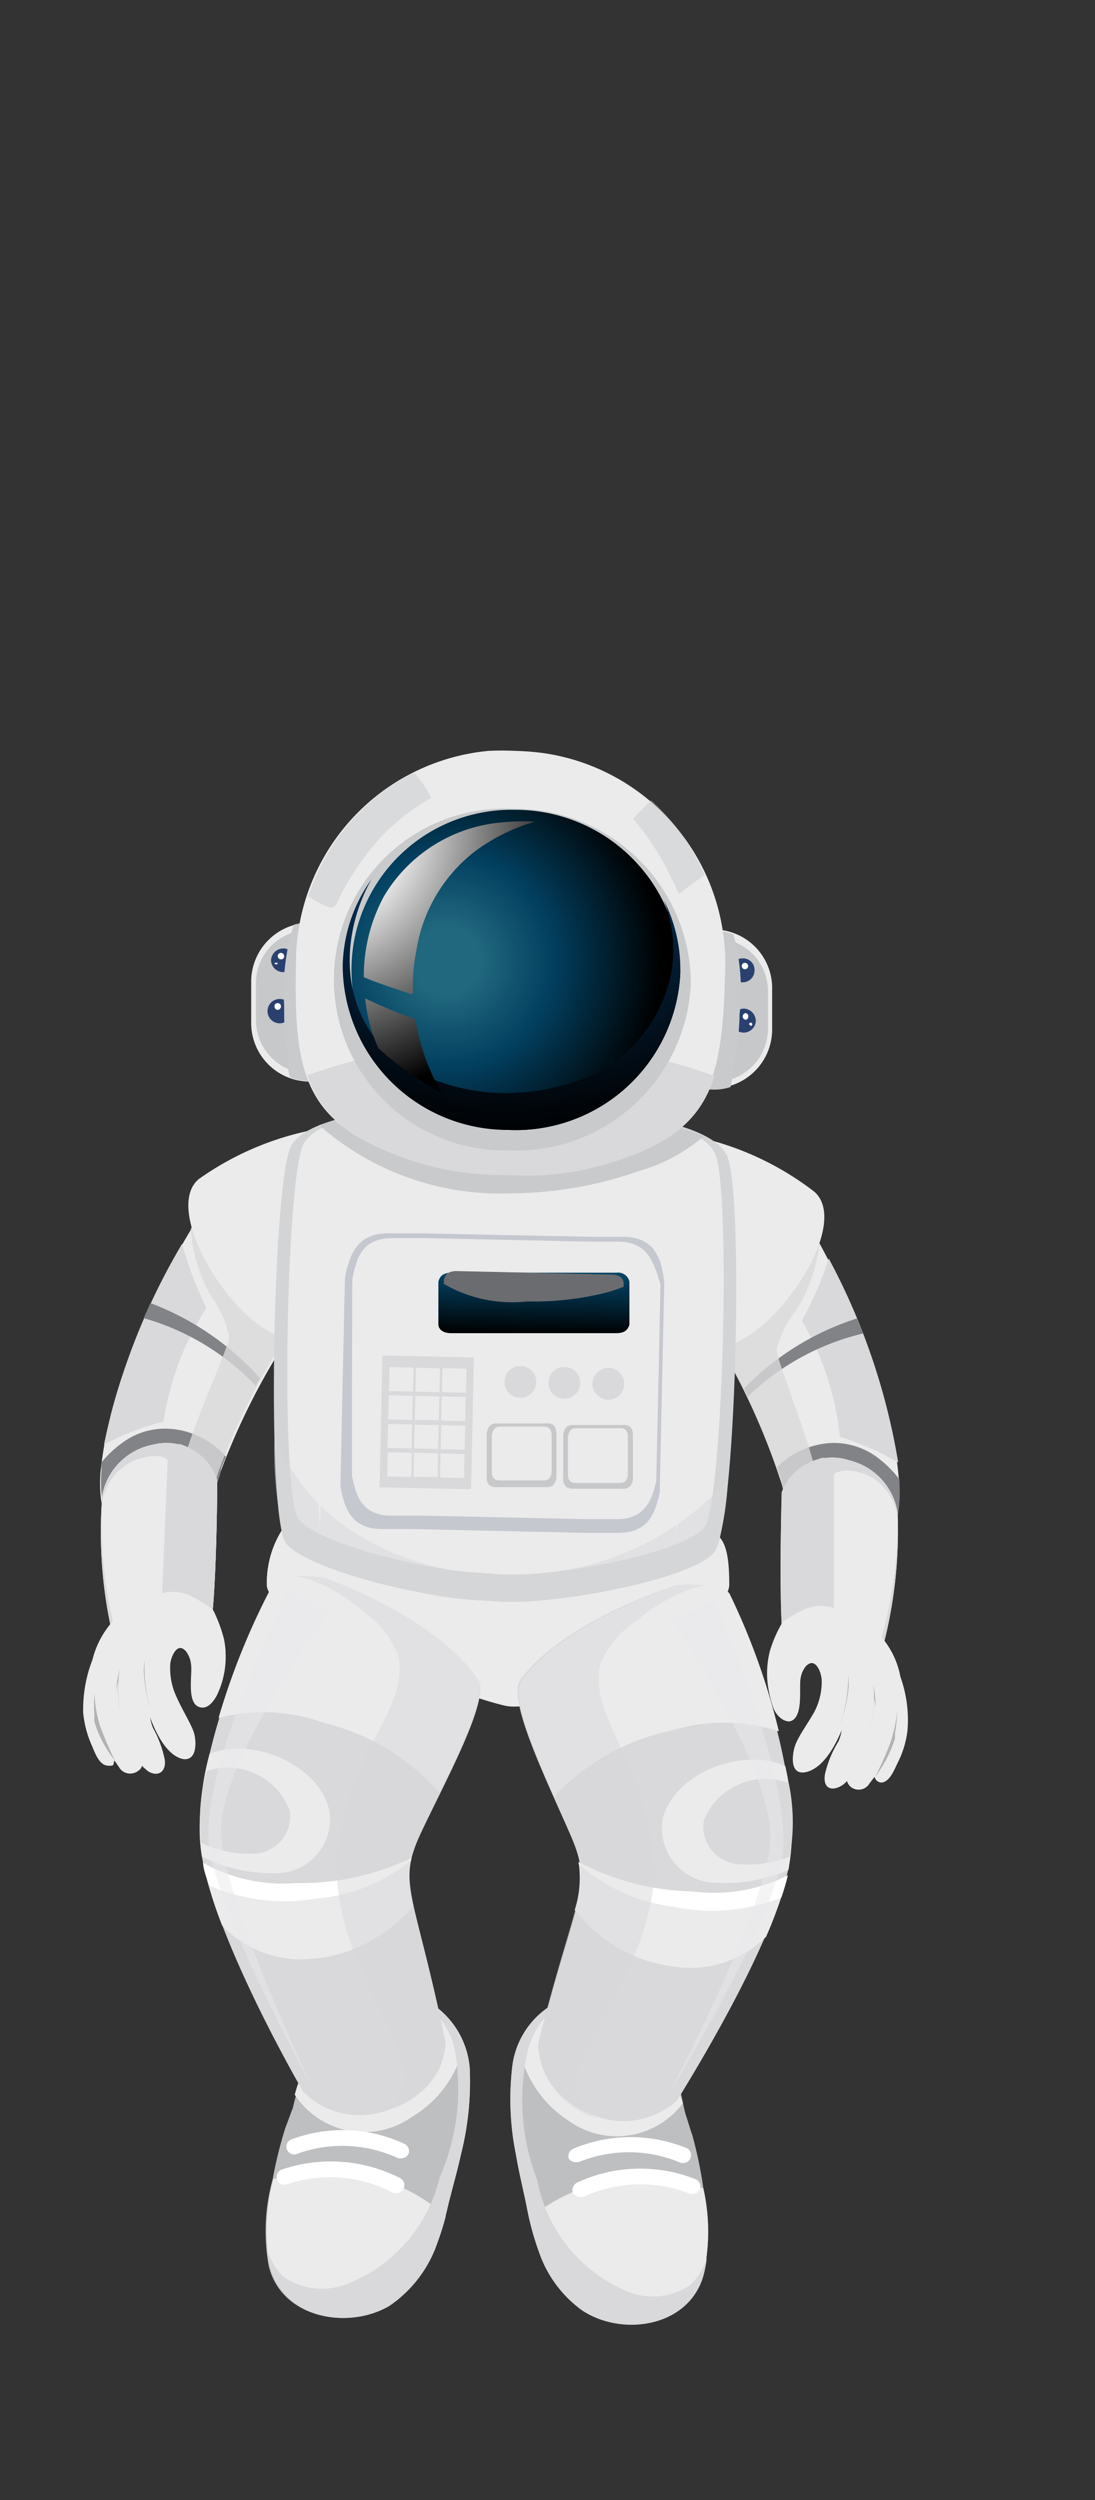 <svg xmlns="http://www.w3.org/2000/svg" xmlns:xlink="http://www.w3.org/1999/xlink" viewBox="0 0 34.22 78.11"><rect x="0" y="0" width="34.22" height="78.11" fill="#333333" stroke="none"/><defs><style>.cls-1{isolation:isolate;}.cls-10,.cls-2,.cls-26,.cls-7,.cls-8{fill:#ebebec;}.cls-3{fill:#818386;}.cls-12,.cls-4,.cls-5,.cls-6{fill:#d9d9db;}.cls-5{opacity:0.8;}.cls-10,.cls-12,.cls-13,.cls-14,.cls-17,.cls-19,.cls-22,.cls-5,.cls-6{mix-blend-mode:multiply;}.cls-7{opacity:0.7;}.cls-20,.cls-21,.cls-24,.cls-26,.cls-7,.cls-8{mix-blend-mode:screen;}.cls-9{fill:#b1b2b4;}.cls-11{fill:#d3d4d5;}.cls-12,.cls-17,.cls-26{opacity:0.5;}.cls-13,.cls-17{fill:#c9cacc;}.cls-14{fill:#c7c8ca;}.cls-15{fill:#2a416f;}.cls-16{fill:#fff;}.cls-18{fill:url(#radial-gradient);}.cls-19{fill:url(#radial-gradient-2);}.cls-20{fill:url(#radial-gradient-3);}.cls-21{fill:url(#radial-gradient-4);}.cls-22{fill:#c6c8d0;}.cls-23{fill:url(#linear-gradient);}.cls-24{fill:#6b6c6f;}.cls-25{fill:#bebfc1;}</style><radialGradient id="radial-gradient" cx="350.85" cy="-140.96" r="6.86" gradientTransform="matrix(1, 0.02, -0.02, 1, -339.72, 163.96)" gradientUnits="userSpaceOnUse"><stop offset="0.15" stop-color="#21687e"/><stop offset="0.49" stop-color="#023f5f"/><stop offset="0.98"/></radialGradient><radialGradient id="radial-gradient-2" cx="352.46" cy="-148.94" r="13.7" gradientTransform="matrix(1, 0.02, -0.02, 1, -339.72, 163.96)" gradientUnits="userSpaceOnUse"><stop offset="0.28" stop-color="#21687e"/><stop offset="0.42" stop-color="#0d3b59"/><stop offset="0.59" stop-color="#05294a"/><stop offset="0.71" stop-color="#031b31"/><stop offset="0.9" stop-color="#01070d"/><stop offset="1"/></radialGradient><radialGradient id="radial-gradient-3" cx="346.45" cy="-145.09" r="8.61" gradientTransform="matrix(1, 0.02, -0.02, 1, -339.72, 163.96)" gradientUnits="userSpaceOnUse"><stop offset="0.29" stop-color="#fff"/><stop offset="0.69" stop-color="#6c6c6c"/><stop offset="1"/></radialGradient><radialGradient id="radial-gradient-4" cx="346.45" cy="-145.09" r="8.61" xlink:href="#radial-gradient-3"/><linearGradient id="linear-gradient" x1="353.69" y1="-132.78" x2="353.69" y2="-129.25" gradientTransform="matrix(1, 0.02, -0.02, 1, -339.78, 163.93)" xlink:href="#radial-gradient"/></defs><g class="cls-1"><g id="Layer_1" data-name="Layer 1"><path class="cls-2" d="M6.62,37.39S3.57,41.74,3.14,46c0,0-.17,1.77.72,1.91a2.56,2.56,0,0,0,3-1.84,21.64,21.64,0,0,1,3.47-6.11Z"/><path class="cls-3" d="M5.33,44.64a2.24,2.24,0,0,0-1.5.43,3.39,3.39,0,0,0-.66.62l0,.26s-.17,1.77.72,1.91a2.56,2.56,0,0,0,3-1.84c0-.16.1-.33.17-.51A2.54,2.54,0,0,0,5.33,44.64Z"/><path class="cls-4" d="M5.7,42.29a9.74,9.74,0,0,1,.75-1.43,11.46,11.46,0,0,1-.76-2,20.51,20.51,0,0,0-2.44,6.27,8.24,8.24,0,0,1,1.86-.72A9.39,9.39,0,0,1,5.7,42.29Z"/><path class="cls-3" d="M8,43.3c0-.08.08-.16.13-.24a8.75,8.75,0,0,0-3.43-2.35l-.21.47A7.77,7.77,0,0,1,8,43.3Z"/><path class="cls-5" d="M6.62,37.39s-.27.39-.66,1a5,5,0,0,0,.62,2.08,3.3,3.3,0,0,1,.58,1.28c0,.42-1.48,3.41-1.58,4.66,0,.39,0,.78,0,1.17A2.58,2.58,0,0,0,6.82,46a21.64,21.64,0,0,1,3.47-6.11Z"/><path class="cls-4" d="M3.56,50.76a2.51,2.51,0,0,1,1.11-.7A2.23,2.23,0,0,1,6.09,50a1.9,1.9,0,0,1,.55.39c.14-1.48.15-4.15.15-4.15a1.67,1.67,0,0,0-2-1.11,2,2,0,0,0-1.59,1.55,14.26,14.26,0,0,0,.28,4.23C3.47,50.86,3.52,50.81,3.56,50.76Z"/><path class="cls-4" d="M3.56,50.76a2.51,2.51,0,0,1,1.11-.7A2.23,2.23,0,0,1,6.09,50a1.9,1.9,0,0,1,.55.39c.14-1.48.15-4.15.15-4.15a1.67,1.67,0,0,0-2-1.11,2,2,0,0,0-1.59,1.55,14.26,14.26,0,0,0,.28,4.23C3.47,50.86,3.52,50.81,3.56,50.76Z"/><path class="cls-6" d="M6.79,46.25A1.83,1.83,0,0,0,5.58,45.1l.09.07a1.75,1.75,0,0,1,.52,1.35c0,.84-.08,3.17-.06,3.5a2.33,2.33,0,0,1,.51.38C6.78,48.92,6.79,46.25,6.79,46.25Z"/><path class="cls-2" d="M4.67,50.06l.39-.1.18-4.35s-.22-.27-1,0a1.7,1.7,0,0,0-1.06,1.58,13.73,13.73,0,0,0,.37,3.57A2.4,2.4,0,0,1,4.67,50.06Z"/><path class="cls-2" d="M6.65,50.28c-.59-.38-1-.75-1.88-.41a4.31,4.31,0,0,0-1.15.68,2.8,2.8,0,0,0-.73,1.3,4.28,4.28,0,0,0-.29,1.66,3.24,3.24,0,0,0,.26,1c.09.2.22.62.49.65s.18-.07.22-.17l.15.22a.4.4,0,0,0,.61.1.24.24,0,0,0,.09-.15l.21.18c.33.19.54,0,.5-.35a3.49,3.49,0,0,0-.37-1,1.34,1.34,0,0,1-.1-.52.42.42,0,0,1,0,.1c.17.49.51,1.22,1,1.37s.47-.55.37-.83-.37-.71-.53-1.08a2.08,2.08,0,0,1-.2-1c0-.23.23-.78.52-.43a.81.81,0,0,1,.15.4c.05.31-.16,1.24.29,1.34.23.06.41-.2.5-.37A2.77,2.77,0,0,0,7,51.22,4.33,4.33,0,0,0,6.65,50.28Z"/><path class="cls-7" d="M3.76,51.58a3.3,3.3,0,0,1,1-.37c0-.22.07-.45.1-.63a2.38,2.38,0,0,1,.22-.7L4.81,50a4.31,4.31,0,0,0-1.15.68,2.73,2.73,0,0,0-.73,1.29c0,.12-.08.23-.11.35A3.9,3.9,0,0,1,3.76,51.58Z"/><path class="cls-2" d="M10.06,35.25a9.29,9.29,0,0,0-3.84,1.58C4.78,38,8.38,43.05,9.68,41.49S10.58,35.14,10.06,35.25Z"/><path class="cls-8" d="M7.47,36.27s-1.38.34-1.42,1.46,1,2.49,1.72,3.19c0,0-1.43-1.72-1.43-2.83A2.43,2.43,0,0,1,7.47,36.27Z"/><path class="cls-9" d="M4.52,51.86h0a3.25,3.25,0,0,0,.32,1.94h0A4.74,4.74,0,0,1,4.52,51.86Z"/><path class="cls-9" d="M4.5,55.15a4,4,0,0,1-.76-3h0a3.28,3.28,0,0,0,.74,3.07S4.51,55.17,4.5,55.15Z"/><path class="cls-10" d="M7,51.22a4.33,4.33,0,0,0-.36-.94c-.59-.38-1-.75-1.88-.41h0c.51-.09,1.21-.19,1.32.4,0,.22,0,.73-.31.77-.62.09-.75,1-.58,1.52a8.66,8.66,0,0,1,.34,1.15.25.25,0,0,1-.41.27,1.56,1.56,0,0,1-.49-.85A4.41,4.41,0,0,1,4.49,52a3,3,0,0,0,0,1.52c.06.22.26.75.05.95S4,54.21,3.92,54a3.69,3.69,0,0,1-.23-1.47,2.54,2.54,0,0,0,.08,1.54c0,.09.31.72,0,.69s-.57-.64-.65-.92a4.17,4.17,0,0,1-.17-1.16A2.91,2.91,0,0,0,3,54a2.11,2.11,0,0,1,.21.77.13.13,0,0,1-.14.13.44.44,0,0,0,.3.25c.12,0,.18-.07.22-.17l.15.22a.4.4,0,0,0,.61.1.24.24,0,0,0,.09-.15l.21.18c.33.19.54,0,.5-.35a3.49,3.49,0,0,0-.37-1,1.34,1.34,0,0,1-.1-.52.42.42,0,0,1,0,.1c.17.49.51,1.22,1,1.37s.47-.55.37-.83-.37-.71-.53-1.08a2.08,2.08,0,0,1-.2-1c0-.23.23-.78.52-.43a.81.81,0,0,1,.15.4c.05.31-.16,1.24.29,1.34.23.06.41-.2.5-.37A2.77,2.77,0,0,0,7,51.22Z"/><path class="cls-9" d="M3.12,53.9a4,4,0,0,1-.17-1,5.16,5.16,0,0,0,0,.71,1.1,1.1,0,0,0,0,.18A3.59,3.59,0,0,0,3.59,55s0,0,0,0A11.37,11.37,0,0,1,3.12,53.9Z"/><path class="cls-2" d="M25,37.79s2.86,4.47,3.11,8.69c0,0,.09,1.78-.8,1.88a2.56,2.56,0,0,1-2.88-2,21.65,21.65,0,0,0-3.2-6.25Z"/><path class="cls-3" d="M26,45.08a2.29,2.29,0,0,1,1.48.5,3.48,3.48,0,0,1,.63.64c0,.09,0,.18,0,.26s.09,1.78-.8,1.88a2.56,2.56,0,0,1-2.88-2c0-.17-.09-.34-.15-.52A2.59,2.59,0,0,1,26,45.08Z"/><path class="cls-4" d="M25.75,42.72a9.74,9.74,0,0,0-.69-1.46,11.15,11.15,0,0,0,.84-1.94,20.53,20.53,0,0,1,2.17,6.37,8.46,8.46,0,0,0-1.82-.8A9.5,9.5,0,0,0,25.75,42.72Z"/><path class="cls-3" d="M23.37,43.63l-.12-.25a8.55,8.55,0,0,1,3.53-2.19c.06.15.13.31.19.47A7.79,7.79,0,0,0,23.37,43.63Z"/><path class="cls-5" d="M25,37.79s.25.39.61,1.06a5,5,0,0,1-.71,2.06,3.39,3.39,0,0,0-.63,1.24c0,.43,1.33,3.48,1.38,4.73,0,.39,0,.78,0,1.17a2.55,2.55,0,0,1-1.21-1.65,21.65,21.65,0,0,0-3.2-6.25Z"/><path class="cls-4" d="M27.52,51.28a2.54,2.54,0,0,0-1.07-.76A2.24,2.24,0,0,0,25,50.41a2.15,2.15,0,0,0-.57.37c-.08-1.48,0-4.16,0-4.16a1.68,1.68,0,0,1,2.1-1,2,2,0,0,1,1.52,1.63,14.2,14.2,0,0,1-.46,4.21Z"/><path class="cls-4" d="M27.52,51.28a2.54,2.54,0,0,0-1.07-.76A2.24,2.24,0,0,0,25,50.41a2.15,2.15,0,0,0-.57.37c-.08-1.48,0-4.16,0-4.16a1.68,1.68,0,0,1,2.1-1,2,2,0,0,1,1.52,1.63,14.2,14.2,0,0,1-.46,4.21Z"/><path class="cls-6" d="M24.49,46.62a1.84,1.84,0,0,1,1.26-1.09l-.09.07a1.73,1.73,0,0,0-.58,1.33c0,.84-.06,3.17-.09,3.5a2.32,2.32,0,0,0-.53.35C24.38,49.3,24.49,46.62,24.49,46.62Z"/><path class="cls-2" d="M26.45,50.52l-.39-.11V46.06s.23-.26,1,0a1.7,1.7,0,0,1,1,1.62,14,14,0,0,1-.53,3.56A2.49,2.49,0,0,0,26.45,50.52Z"/><path class="cls-2" d="M24.46,50.67c.6-.37,1-.71,1.89-.33a4.56,4.56,0,0,1,1.12.72,2.64,2.64,0,0,1,.67,1.33,4,4,0,0,1,.22,1.67,3,3,0,0,1-.3,1c-.1.2-.25.61-.51.63a.23.23,0,0,1-.22-.18l-.16.21a.39.39,0,0,1-.61.08.37.37,0,0,1-.09-.16.68.68,0,0,1-.21.17c-.34.17-.54,0-.48-.37a3.27,3.27,0,0,1,.41-1,1.27,1.27,0,0,0,.12-.51,1,1,0,0,1,0,.1c-.19.48-.57,1.2-1.11,1.33s-.45-.57-.34-.85.41-.69.58-1a2.09,2.09,0,0,0,.24-1c0-.23-.19-.78-.5-.45a.84.84,0,0,0-.17.4c-.06.3.11,1.24-.34,1.32-.23,0-.41-.21-.49-.39a2.8,2.8,0,0,1-.08-1.74A4.07,4.07,0,0,1,24.46,50.67Z"/><path class="cls-7" d="M27.29,52.08a3.64,3.64,0,0,0-.95-.41c0-.22-.05-.45-.07-.63a2.13,2.13,0,0,0-.19-.71l.23.08a4.32,4.32,0,0,1,1.12.73,2.65,2.65,0,0,1,.67,1.32c0,.12.07.24.1.36A4.35,4.35,0,0,0,27.29,52.08Z"/><path class="cls-2" d="M21.69,35.5a9.24,9.24,0,0,1,3.77,1.74c1.39,1.27-2.42,6.12-3.66,4.51S21.17,35.37,21.69,35.5Z"/><path class="cls-8" d="M24.24,36.63s1.36.4,1.35,1.52-1.13,2.44-1.86,3.11c0,0,1.51-1.65,1.56-2.76A2.43,2.43,0,0,0,24.24,36.63Z"/><path class="cls-9" d="M26.51,52.33a0,0,0,0,1,0,0,3.36,3.36,0,0,1-.4,1.92s0,0,0,0A4.75,4.75,0,0,0,26.51,52.33Z"/><path class="cls-9" d="M26.4,55.62a4,4,0,0,0,.89-3h0a3.32,3.32,0,0,1-.87,3A0,0,0,0,1,26.4,55.62Z"/><path class="cls-10" d="M24.06,51.58a4.07,4.07,0,0,1,.4-.91c.6-.37,1-.71,1.89-.33h0c-.5-.11-1.2-.24-1.33.35-.05.21,0,.73.27.78.62.11.71,1,.51,1.54a9.84,9.84,0,0,0-.38,1.13.26.26,0,0,0,.4.3,1.56,1.56,0,0,0,.52-.83,4.47,4.47,0,0,0,.2-1.14A3,3,0,0,1,26.45,54c-.07.22-.29.73-.09.94s.58-.23.67-.41a3.92,3.92,0,0,0,.29-1.46,2.53,2.53,0,0,1-.15,1.53c0,.09-.34.71,0,.69s.58-.61.68-.89a3.84,3.84,0,0,0,.22-1.15,2.88,2.88,0,0,1-.1,1.27c-.07.25-.26.5-.24.76a.14.14,0,0,0,.14.14.49.49,0,0,1-.31.24.23.23,0,0,1-.22-.18l-.16.21a.39.39,0,0,1-.61.08.37.37,0,0,1-.09-.16.68.68,0,0,1-.21.17c-.34.17-.54,0-.48-.37a3.27,3.27,0,0,1,.41-1,1.27,1.27,0,0,0,.12-.51,1,1,0,0,1,0,.1c-.19.48-.57,1.2-1.11,1.33s-.45-.57-.34-.85.41-.69.58-1a2.09,2.09,0,0,0,.24-1c0-.23-.19-.78-.5-.45a.84.84,0,0,0-.17.4c-.06.3.11,1.24-.34,1.32-.23,0-.41-.21-.49-.39A2.8,2.8,0,0,1,24.06,51.58Z"/><path class="cls-9" d="M27.83,54.43a4.38,4.38,0,0,0,.21-1,5,5,0,0,1-.07.71l0,.17a3.91,3.91,0,0,1-.62,1.2s0,0,0,0A10.16,10.16,0,0,0,27.83,54.43Z"/><path class="cls-2" d="M8.9,47.67a3.1,3.1,0,0,0-.56,1.84c0,1.15,5.92,3.44,7.45,3.78s7-2.59,7-3.78-.18-1.7-.91-1.74S8.9,47.67,8.9,47.67Z"/><path class="cls-10" d="M9.46,50.16a18.82,18.82,0,0,1,0-2.49H8.9a3.1,3.1,0,0,0-.56,1.84c0,.32.47.74,1.19,1.18C9.5,50.51,9.48,50.34,9.46,50.16Z"/><path class="cls-10" d="M21.83,47.77h-.57a.07.07,0,0,1,0,.05,10,10,0,0,1,.06,1.45c0,.64-.1,1.27-.15,1.91.92-.62,1.57-1.25,1.56-1.66C22.72,48.31,22.56,47.81,21.83,47.77Z"/><path class="cls-11" d="M22.75,36.18c-.49-1.41-5.24-1.54-5.24-1.54H15.93l-1.57-.07s-4.76-.06-5.3,1.32S8.33,47.35,8.93,48.2c.41.58,2.61,1.32,5,1.69.54.09,1,.1,1.59.14s1.16,0,1.7-.06c2.44-.28,4.67-.92,5.1-1.48C23,47.66,23.24,37.59,22.75,36.18Z"/><path class="cls-2" d="M22.37,36.1c-.46-1.33-4.95-1.46-4.95-1.46H15.93l-1.48-.06s-4.49-.07-5,1.24-.69,10.82-.12,11.63c.38.55,2.46,1.25,4.75,1.6.51.08,1,.09,1.5.13s1.09,0,1.61-.06c2.3-.26,4.41-.87,4.82-1.4C22.59,46.94,22.84,37.43,22.37,36.1Z"/><path class="cls-12" d="M15.91,49.18a8.49,8.49,0,0,1-5.33-1.64,6.56,6.56,0,0,1-2-2.66,10.87,10.87,0,0,0,.36,3.32c.41.58,2.61,1.32,5,1.69.54.09,1,.1,1.59.14s1.16,0,1.7-.06c2.44-.28,4.67-.92,5.1-1.48a6.68,6.68,0,0,0,.41-2.25A8.85,8.85,0,0,1,15.91,49.18Z"/><path class="cls-13" d="M16,37.28a12.11,12.11,0,0,0,3.95-.69A5.32,5.32,0,0,0,22,35.49a14,14,0,0,0-4.52-.85H15.93l-1.57-.07a14.78,14.78,0,0,0-4.39.58A8.56,8.56,0,0,0,16,37.28Z"/><path class="cls-2" d="M11.52,32a1.83,1.83,0,0,1-1.87,1.79h0a1.83,1.83,0,0,1-1.8-1.87l0-1.29a1.84,1.84,0,0,1,1.87-1.8h0a1.84,1.84,0,0,1,1.8,1.88Z"/><path class="cls-14" d="M11.34,31.91a1.66,1.66,0,0,1-1.69,1.62h0A1.66,1.66,0,0,1,8,31.84l0-1.16a1.65,1.65,0,0,1,1.69-1.62h0a1.67,1.67,0,0,1,1.62,1.69Z"/><path class="cls-15" d="M9.22,30a.37.37,0,0,1-.38.37A.38.38,0,0,1,8.47,30a.39.39,0,0,1,.39-.37A.37.37,0,0,1,9.22,30Z"/><path class="cls-16" d="M8.88,29.87a.09.09,0,0,1-.1.1.1.1,0,1,1,.1-.1Z"/><path class="cls-16" d="M8.68,30.08a.05.05,0,0,1-.1,0,0,0,0,0,1,.1,0Z"/><path class="cls-15" d="M9.12,31.59a.38.38,0,1,1-.37-.38A.37.37,0,0,1,9.12,31.59Z"/><path class="cls-16" d="M8.78,31.45a.11.11,0,0,1-.1.1.1.1,0,0,1-.1-.11.09.09,0,0,1,.1-.1A.1.1,0,0,1,8.78,31.45Z"/><path class="cls-16" d="M8.57,31.65a0,0,0,0,1,0,.05,0,0,0,0,1,0-.05,0,0,0,0,1,0,0A0,0,0,0,1,8.57,31.65Z"/><path class="cls-13" d="M9.75,28.81a2.12,2.12,0,0,0-.57.08,6.87,6.87,0,0,0-.3,2.51c0,.5,0,1,.1,1.5,0,.25,0,.51.09.76a1.58,1.58,0,0,0,.58.11A1.83,1.83,0,0,0,11.52,32l0-1.29A1.84,1.84,0,0,0,9.75,28.81Z"/><path class="cls-2" d="M20.45,32.17A1.84,1.84,0,0,0,22.25,34h0a1.84,1.84,0,0,0,1.88-1.79l0-1.29a1.83,1.83,0,0,0-1.79-1.88h0a1.84,1.84,0,0,0-1.88,1.8Z"/><path class="cls-14" d="M20.64,32.11a1.66,1.66,0,0,0,1.61,1.69h0A1.67,1.67,0,0,0,24,32.18L24,31a1.66,1.66,0,0,0-1.62-1.69h0A1.65,1.65,0,0,0,20.66,31Z"/><path class="cls-15" d="M22.83,30.3a.39.39,0,0,0,.37.39.37.37,0,0,0,.38-.37.36.36,0,0,0-.36-.38A.38.38,0,0,0,22.83,30.3Z"/><path class="cls-16" d="M23.18,30.18a.1.1,0,1,0,.1-.1A.1.1,0,0,0,23.18,30.18Z"/><path class="cls-16" d="M23.38,30.4a0,0,0,0,0,0,0,0,0,0,1,0,0-.09A0,0,0,0,0,23.38,30.4Z"/><path class="cls-15" d="M22.87,31.88a.37.37,0,0,0,.37.38.38.38,0,0,0,.38-.36.39.39,0,0,0-.37-.39A.38.38,0,0,0,22.87,31.88Z"/><path class="cls-16" d="M23.21,31.76a.11.11,0,0,0,.1.1.11.11,0,0,0,0-.21A.11.11,0,0,0,23.21,31.76Z"/><path class="cls-16" d="M23.41,32a0,0,0,0,0,.05.05.05.05,0,0,0,.05-.05.05.05,0,0,0-.1,0Z"/><path class="cls-13" d="M22.36,29.08a1.74,1.74,0,0,1,.56.11,6.67,6.67,0,0,1,.19,2.52c0,.49-.08,1-.16,1.49a6.66,6.66,0,0,1-.12.76,1.6,1.6,0,0,1-.58.08,1.84,1.84,0,0,1-1.8-1.87l0-1.29A1.84,1.84,0,0,1,22.36,29.08Z"/><path class="cls-2" d="M17,23.53a8.06,8.06,0,0,0-.87-.07,8.53,8.53,0,0,0-.88,0,6.64,6.64,0,0,0-6,6.61c-.08,3.59.3,5.06,3.54,6.15a9.37,9.37,0,0,0,3.07.46,8.68,8.68,0,0,0,3-.33c3.28-1,3.72-2.41,3.8-6A6.63,6.63,0,0,0,17,23.53Z"/><path class="cls-4" d="M9.6,33.59c.42,1.25,1.33,2,3.23,2.66a9.37,9.37,0,0,0,3.07.46,8.68,8.68,0,0,0,3-.33c2.05-.59,3-1.39,3.43-2.77A19.24,19.24,0,0,0,9.6,33.59Z"/><path class="cls-17" d="M10.27,28.34c.25.08.31-.26.41-.44a8.77,8.77,0,0,1,.8-1.24,6.33,6.33,0,0,1,2-1.73,3.57,3.57,0,0,0-.54-.79A6.54,6.54,0,0,0,9.64,28,3.07,3.07,0,0,0,10.27,28.34Z"/><path class="cls-17" d="M20.76,27c.16.3.32.62.46.93h0c.26-.21.53-.4.8-.6A6.74,6.74,0,0,0,20.34,25c-.18.19-.37.38-.55.58A8.44,8.44,0,0,1,20.76,27Z"/><path class="cls-13" d="M21.59,30.73a5.47,5.47,0,0,1-5.73,5.21,5.34,5.34,0,1,1,.23-10.67A5.48,5.48,0,0,1,21.59,30.73Z"/><path class="cls-18" d="M21.26,30.4a5.15,5.15,0,0,1-5.38,4.9,5,5,0,1,1,.21-10A5.15,5.15,0,0,1,21.26,30.4Z"/><path class="cls-19" d="M20.74,28.11A4.23,4.23,0,0,1,21,30.27a4.49,4.49,0,0,1-3.37,3.62,6.35,6.35,0,0,1-4.87-.53c-2.12-1.32-2.25-3.92-1.15-5.89a4.8,4.8,0,0,0-.9,2.7,5.15,5.15,0,0,0,5.17,5.13,5.15,5.15,0,0,0,5.38-4.9A4.79,4.79,0,0,0,20.74,28.11Z"/><path class="cls-20" d="M11.41,31.19a5,5,0,0,0,.16.86,5.13,5.13,0,0,0,.25.69,8.23,8.23,0,0,0,.71.59,11.35,11.35,0,0,0,1.27.81,6.67,6.67,0,0,1-.82-2.3A15.27,15.27,0,0,1,11.41,31.19Z"/><path class="cls-21" d="M15.72,25.69A4.75,4.75,0,0,0,12,28a5.24,5.24,0,0,0-.63,2.53c.47.2,1,.36,1.45.52l.09,0a5.43,5.43,0,0,1,.1-1.34,4.87,4.87,0,0,1,1.83-3.11,5.9,5.9,0,0,1,1.88-.93A6.68,6.68,0,0,0,15.72,25.69Z"/><path class="cls-22" d="M19.53,38.64l-1,0-5.42-.11-1,0c-1,0-1.2.76-1.33,1.38l-.08,3.6-.06,2.82v.11h0c.11.61.3,1.31,1.25,1.33l1,0,5.42.12,1,0c1,0,1.17-.67,1.31-1.27h0v-.1l.06-2.83.08-3.6C20.69,39.45,20.54,38.67,19.53,38.64Z"/><path class="cls-2" d="M19.35,38.79l-1,0-5.09-.11-1,0c-1,0-1.13.71-1.25,1.29L11,43.32,11,46v.1h0c.11.57.28,1.23,1.18,1.25l1,0,5.1.11,1,0c.9,0,1.1-.63,1.23-1.2h0v-.09l.06-2.66.07-3.39C20.45,39.55,20.31,38.81,19.35,38.79Z"/><path class="cls-14" d="M19.52,44.52h-.23l-1.17,0h-.23c-.22,0-.26.16-.29.3v.78l0,.61v0h0c0,.14.06.29.27.3h.22l1.18,0h.22c.21,0,.26-.15.29-.28h0v-.63l0-.79C19.77,44.69,19.74,44.52,19.52,44.52Z"/><path class="cls-2" d="M19.4,44.62h-.19l-1,0H18c-.19,0-.22.14-.25.25v.68l0,.53v0h0c0,.12.05.25.23.25h.2l1,0h.2c.18,0,.22-.12.24-.24h0V44.88C19.62,44.77,19.59,44.62,19.4,44.62Z"/><path class="cls-8" d="M19.26,44.74H19.1l-.81,0h-.15c-.15,0-.18,0-.2.08v.35h0s0,.08.19.08h.15l.82,0h.15c.14,0,.17,0,.19-.06h0v-.35S19.41,44.74,19.26,44.74Z"/><path class="cls-8" d="M19.34,39.46h-.43l-2.29-.05H15.27l-2.3,0h-.43c-.43,0-.5.2-.56.37l0,1v.79h0c.05.16.13.35.54.36h.43l2.3,0h1.34l2.3,0h.43c.4,0,.49-.18.55-.35h0v-.8l0-1C19.84,39.68,19.77,39.46,19.34,39.46Z"/><path class="cls-14" d="M17.13,44.47h-.22l-1.18,0H15.5c-.22,0-.26.17-.29.3v.79l0,.61v0h0c0,.14.06.29.27.29h.22l1.18,0h.22c.21,0,.26-.15.29-.28h0v0l0-.62v-.78C17.38,44.64,17.35,44.47,17.13,44.47Z"/><path class="cls-2" d="M17,44.57h-.19l-1,0h-.19c-.19,0-.22.15-.25.26V46h0c0,.12.05.25.23.25h.2l1,0H17c.18,0,.22-.13.24-.24h0V44.83C17.23,44.72,17.21,44.57,17,44.57Z"/><path class="cls-8" d="M16.87,44.69h-.15l-.82,0h-.15c-.15,0-.18,0-.2.07v.35h0s0,.07.19.08h.15l.82,0h.15c.14,0,.17,0,.19-.06h0v-.35S17,44.69,16.87,44.69Z"/><path class="cls-4" d="M16.76,43.18a.5.5,0,0,1-.51.49h0a.49.49,0,0,1-.48-.51h0a.48.48,0,0,1,.5-.48h0a.49.49,0,0,1,.49.5Z"/><path class="cls-4" d="M18.13,43.21a.49.49,0,0,1-.5.49h0a.5.5,0,0,1-.49-.51h0a.49.49,0,0,1,.51-.48h0a.48.48,0,0,1,.48.5Z"/><path class="cls-4" d="M19.51,43.24a.5.5,0,0,1-.51.49h0a.51.51,0,0,1-.49-.51h0a.52.52,0,0,1,.51-.49h0a.51.51,0,0,1,.49.51Z"/><rect class="cls-4" x="11.28" y="43.01" width="4.12" height="2.86" transform="translate(-31.38 56.82) rotate(-88.77)"/><rect class="cls-2" x="12.16" y="42.72" width="0.75" height="0.75" transform="translate(-30.79 54.79) rotate(-88.89)"/><polygon class="cls-2" points="13.73 43.49 12.98 43.48 13 42.73 13.75 42.75 13.73 43.49"/><rect class="cls-2" x="13.82" y="42.75" width="0.75" height="0.75" transform="translate(-29.24 56.34) rotate(-88.7)"/><polygon class="cls-2" points="12.88 44.36 12.13 44.34 12.15 43.59 12.9 43.61 12.88 44.36"/><polygon class="cls-2" points="13.71 44.37 12.96 44.36 12.98 43.61 13.73 43.63 13.71 44.37"/><rect class="cls-2" x="13.8" y="43.63" width="0.75" height="0.75" transform="translate(-30.12 57.27) rotate(-88.81)"/><polygon class="cls-2" points="12.86 45.25 12.11 45.23 12.13 44.49 12.88 44.5 12.86 45.25"/><polygon class="cls-2" points="13.69 45.27 12.94 45.25 12.96 44.51 13.71 44.52 13.69 45.27"/><rect class="cls-2" x="13.78" y="44.53" width="0.75" height="0.75" transform="translate(-31.06 58.04) rotate(-88.7)"/><rect class="cls-2" x="12.1" y="45.38" width="0.75" height="0.75" transform="translate(-33.54 57.19) rotate(-88.7)"/><rect class="cls-2" x="12.93" y="45.39" width="0.75" height="0.75" transform="translate(-32.68 58.28) rotate(-89.01)"/><rect class="cls-2" x="13.76" y="45.41" width="0.75" height="0.75" transform="translate(-31.94 58.95) rotate(-88.78)"/><path class="cls-23" d="M19.27,39.76h-.33l-1.74,0h-1l-1.75,0h-.32c-.33,0-.39.15-.43.28v.75l0,.58v0h0c0,.13.1.28.4.28h.33l1.75,0h1l1.74,0h.33c.31,0,.37-.13.42-.26h0v-.6l0-.75A.36.36,0,0,0,19.27,39.76Z"/><path class="cls-24" d="M16.47,40.66a9.28,9.28,0,0,0,2.23-.22,4.76,4.76,0,0,0,.79-.24v-.1c0-.13-.08-.28-.39-.28l-4.83-.11c-.31,0-.36.15-.4.27v.13A4.26,4.26,0,0,0,16.47,40.66Z"/><path class="cls-25" d="M14.68,64.62a2.66,2.66,0,0,0-1.16-2c-1-.59-2.39.08-3.13.84a4,4,0,0,0-1,1.56,8.06,8.06,0,0,0-.24.84c-.08.2-.15.41-.23.61a13.2,13.2,0,0,0-.4,1.62,6.06,6.06,0,0,0-.12,2.71c.4,1.62,2.45,2,3.74,1.24a3.91,3.91,0,0,0,1.43-1.78A9.66,9.66,0,0,0,14,68.92c.13-.54.29-1.08.41-1.63A9.28,9.28,0,0,0,14.68,64.62Z"/><path class="cls-10" d="M12.88,66.13A3.47,3.47,0,0,0,14.47,64l0-.13a2.38,2.38,0,0,0-1-1.24c-1-.59-2.39.08-3.13.84a4,4,0,0,0-1,1.56c-.05.13-.09.27-.13.41A2.59,2.59,0,0,0,12.88,66.13Z"/><path class="cls-2" d="M10.87,67.88a5.24,5.24,0,0,0-2.33.2,6.16,6.16,0,0,0-.11,2.7c.4,1.62,2.45,2,3.74,1.24a3.91,3.91,0,0,0,1.43-1.78,7.91,7.91,0,0,0,.33-1A5.37,5.37,0,0,0,10.87,67.88Z"/><path class="cls-4" d="M14.68,64.62a2.66,2.66,0,0,0-1.16-2,1.58,1.58,0,0,0-.5-.18,2.48,2.48,0,0,1,1.17,1.49,6.9,6.9,0,0,1-.45,4.1,4.76,4.76,0,0,1-2.83,3.3,2.13,2.13,0,0,1-2.05-.2,1.94,1.94,0,0,1-.52-.91,2.91,2.91,0,0,0,.09.58c.4,1.62,2.45,2,3.74,1.24a3.91,3.91,0,0,0,1.43-1.78A9.66,9.66,0,0,0,14,68.92c.13-.54.29-1.08.41-1.63A9.28,9.28,0,0,0,14.68,64.62Z"/><path class="cls-4" d="M12.26,65.86a2.56,2.56,0,0,0,1.46-1.22,2.74,2.74,0,0,0,.2-.73.59.59,0,0,0,0-.13c-1-4.82-1.53-4.9-.74-6.57s2.16-4.16,1.76-4.76c-1.31-1.94-4.72-3.14-4.72-3.14s-1.31-.26-1.64.17S5.79,55.14,6.31,58c.41,2.32,2.39,6,3.16,7.34A2.47,2.47,0,0,0,12.26,65.86Z"/><path class="cls-2" d="M8.56,58.52A1.69,1.69,0,0,0,10.3,56.6c-.3-1.45-2.37-2.35-3.75-1.81A8.35,8.35,0,0,0,6.31,58v0A4.81,4.81,0,0,0,8.56,58.52Z"/><path class="cls-6" d="M7.85,57.91a1.17,1.17,0,0,0,1.21-1.33,2.07,2.07,0,0,0-2.6-1.25,5.7,5.7,0,0,0-.17,2.24h0A3.3,3.3,0,0,0,7.85,57.91Z"/><path class="cls-2" d="M10.14,53.83A7,7,0,0,1,13.73,56c.73-1.48,1.51-3.12,1.19-3.59-1.31-1.94-4.72-3.14-4.72-3.14s-1.31-.26-1.64.17a22.18,22.18,0,0,0-1.73,4.23A5.58,5.58,0,0,1,10.14,53.83Z"/><path class="cls-2" d="M9.79,61.19a4.38,4.38,0,0,0,2.18-.8,4.71,4.71,0,0,0,.94-.83,3.05,3.05,0,0,1-.07-1.51,7.94,7.94,0,0,1-3.57.78,5.15,5.15,0,0,1-2.93-.63,13.28,13.28,0,0,0,.6,1.95A3.38,3.38,0,0,0,9.79,61.19Z"/><path class="cls-16" d="M9.85,59.32a5.49,5.49,0,0,0,3-1.2s0,0,0-.07a7.94,7.94,0,0,1-3.57.78,5.15,5.15,0,0,1-2.93-.63c0,.22.11.46.18.7A5.88,5.88,0,0,0,9.85,59.32Z"/><path class="cls-12" d="M13.16,57.21c.8-1.67,2.16-4.16,1.76-4.76-1.31-1.94-4.72-3.14-4.72-3.14a4.7,4.7,0,0,0-1-.07,2.59,2.59,0,0,1,.52.12,5.67,5.67,0,0,1,1.66,1,3.07,3.07,0,0,1,1.06,1.36c.24.93-.43,2-.82,2.78a10.05,10.05,0,0,0-1.12,3.57,8.06,8.06,0,0,0,.81,3.47c.23.54.47,1.07.71,1.61a8.85,8.85,0,0,1,.55,1.31A1.26,1.26,0,0,1,11.9,66a2.53,2.53,0,0,0,.36-.12,2.56,2.56,0,0,0,1.46-1.22,2.74,2.74,0,0,0,.2-.73.59.59,0,0,0,0-.13C12.88,59,12.37,58.88,13.16,57.21Z"/><path class="cls-26" d="M9,49.72s-2.85,5.7-2.45,8.06,3.17,7.34,3.17,7.34S7,59.46,6.91,57.26s3.36-6.9,3.36-6.9Z"/><path class="cls-16" d="M12.53,67.43h-.08a4.14,4.14,0,0,0-3.14-.15.24.24,0,0,1-.23-.43,4.53,4.53,0,0,1,3.54.12.25.25,0,0,1,.15.31A.26.26,0,0,1,12.53,67.43Z"/><path class="cls-16" d="M12.38,68.51h-.09A4.21,4.21,0,0,0,9,68.23a.25.25,0,0,1-.33-.11.25.25,0,0,1,.11-.33,4.76,4.76,0,0,1,3.71.25.25.25,0,0,1,.13.32A.23.23,0,0,1,12.38,68.51Z"/><path class="cls-25" d="M16.13,67.33c.09.55.23,1.09.34,1.65a8.74,8.74,0,0,0,.37,1.33,3.74,3.74,0,0,0,1.35,1.83c1.25.83,3.32.53,3.79-1.07a6.2,6.2,0,0,0,0-2.71,13.26,13.26,0,0,0-.34-1.64c-.07-.2-.13-.41-.2-.62s-.12-.57-.2-.85a4.19,4.19,0,0,0-.91-1.6c-.7-.78-2-1.52-3.09-1a2.62,2.62,0,0,0-1.24,2A8.7,8.7,0,0,0,16.13,67.33Z"/><path class="cls-10" d="M17.73,66.23A3.51,3.51,0,0,1,16.23,64s0-.08,0-.13a2.34,2.34,0,0,1,1-1.18c1.05-.56,2.39.18,3.09,1a4.19,4.19,0,0,1,.91,1.6c0,.14.07.28.11.42A2.59,2.59,0,0,1,17.73,66.23Z"/><path class="cls-2" d="M19.67,68.07a5.33,5.33,0,0,1,2.31.3,6.15,6.15,0,0,1,0,2.7c-.47,1.6-2.54,1.9-3.79,1.07a3.74,3.74,0,0,1-1.35-1.83,6.63,6.63,0,0,1-.29-1A5.35,5.35,0,0,1,19.67,68.07Z"/><path class="cls-4" d="M16,64.64a2.62,2.62,0,0,1,1.24-2,1.34,1.34,0,0,1,.51-.17A2.48,2.48,0,0,0,16.51,64a6.9,6.9,0,0,0,.28,4.11,4.72,4.72,0,0,0,2.68,3.42,2.12,2.12,0,0,0,2.06-.11,1.86,1.86,0,0,0,.56-.89,3.71,3.71,0,0,1-.11.58c-.47,1.6-2.54,1.9-3.79,1.07a3.74,3.74,0,0,1-1.35-1.83A8.74,8.74,0,0,1,16.47,69c-.11-.56-.25-1.1-.34-1.65A8.7,8.7,0,0,1,16,64.64Z"/><path class="cls-4" d="M18.36,66A2.55,2.55,0,0,1,17,64.71a2.76,2.76,0,0,1-.18-.74l0-.13c1.22-4.77,1.74-4.83,1-6.53s-2-4.25-1.55-4.84c1.39-1.87,4.84-2.93,4.84-2.93s1.32-.2,1.64.25,2.52,5.77,1.88,8.63c-.51,2.29-2.65,5.87-3.47,7.2A2.5,2.5,0,0,1,18.36,66Z"/><path class="cls-2" d="M22.37,58.82a1.71,1.71,0,0,1-1.66-2c.37-1.44,2.48-2.24,3.83-1.65a8.41,8.41,0,0,1,.1,3.25h0A5,5,0,0,1,22.37,58.82Z"/><path class="cls-6" d="M23.1,58.24A1.17,1.17,0,0,1,22,56.86a2.07,2.07,0,0,1,2.65-1.15A6,6,0,0,1,24.68,58v0A3.47,3.47,0,0,1,23.1,58.24Z"/><path class="cls-2" d="M21,54.06a7,7,0,0,0-3.68,2.06c-.67-1.52-1.37-3.18-1-3.65,1.39-1.87,4.84-2.93,4.84-2.93s1.32-.2,1.64.25a21.23,21.23,0,0,1,1.54,4.3A5.58,5.58,0,0,0,21,54.06Z"/><path class="cls-2" d="M21,61.43a4.45,4.45,0,0,1-2.15-.89,4.84,4.84,0,0,1-.89-.87,3.23,3.23,0,0,0,.12-1.5,7.9,7.9,0,0,0,3.54.92,5.15,5.15,0,0,0,3-.5,13.56,13.56,0,0,1-.68,1.92A3.37,3.37,0,0,1,21,61.43Z"/><path class="cls-16" d="M21,59.56a5.41,5.41,0,0,1-2.92-1.33.13.13,0,0,0,0-.06,7.9,7.9,0,0,0,3.54.92,5.15,5.15,0,0,0,3-.5c-.05.22-.12.45-.2.69A5.86,5.86,0,0,1,21,59.56Z"/><path class="cls-12" d="M17.83,57.31c-.73-1.71-2-4.25-1.55-4.84,1.39-1.87,4.84-2.93,4.84-2.93a4.33,4.33,0,0,1,1,0,1.91,1.91,0,0,0-.52.1,5.43,5.43,0,0,0-1.71,1,3,3,0,0,0-1.11,1.3c-.28.93.34,2,.69,2.82a9.89,9.89,0,0,1,1,3.61,8,8,0,0,1-1,3.44c-.25.53-.52,1-.77,1.57a8,8,0,0,0-.61,1.29,1.24,1.24,0,0,0,.6,1.52,2.48,2.48,0,0,1-.35-.13A2.55,2.55,0,0,1,17,64.71a2.76,2.76,0,0,1-.18-.74l0-.13C18,59.07,18.55,59,17.83,57.31Z"/><path class="cls-26" d="M22.32,50s2.6,5.81,2.1,8.16-3.48,7.19-3.48,7.19,2.92-5.54,3.13-7.73-3.06-7-3.06-7Z"/><path class="cls-16" d="M18,67.55h.08a4.15,4.15,0,0,1,3.15,0,.25.25,0,0,0,.33-.09.25.25,0,0,0-.08-.34,4.62,4.62,0,0,0-3.54,0,.26.26,0,0,0-.17.31A.26.26,0,0,0,18,67.55Z"/><path class="cls-16" d="M18.13,68.64l.09,0a4.21,4.21,0,0,1,3.3-.12.27.27,0,0,0,.34-.09.26.26,0,0,0-.1-.34,4.69,4.69,0,0,0-3.71.09.27.27,0,0,0-.15.32A.26.26,0,0,0,18.13,68.64Z"/><path class="cls-8" d="M10,47.7s-.47-6.27,0-8.56c0,0,.2-1.19.89-1.39a21.15,21.15,0,0,1,4.11.33l-3.49.06s-.92,0-1.13,1.44S10.31,41,10,47.7Z"/><path class="cls-8" d="M21.15,47.94s.73-6.24.36-8.55c0,0-.15-1.2-.83-1.43a21.15,21.15,0,0,0-4.12.15l3.48.21s.92.08,1.07,1.49S21.14,41.22,21.15,47.94Z"/></g></g></svg>